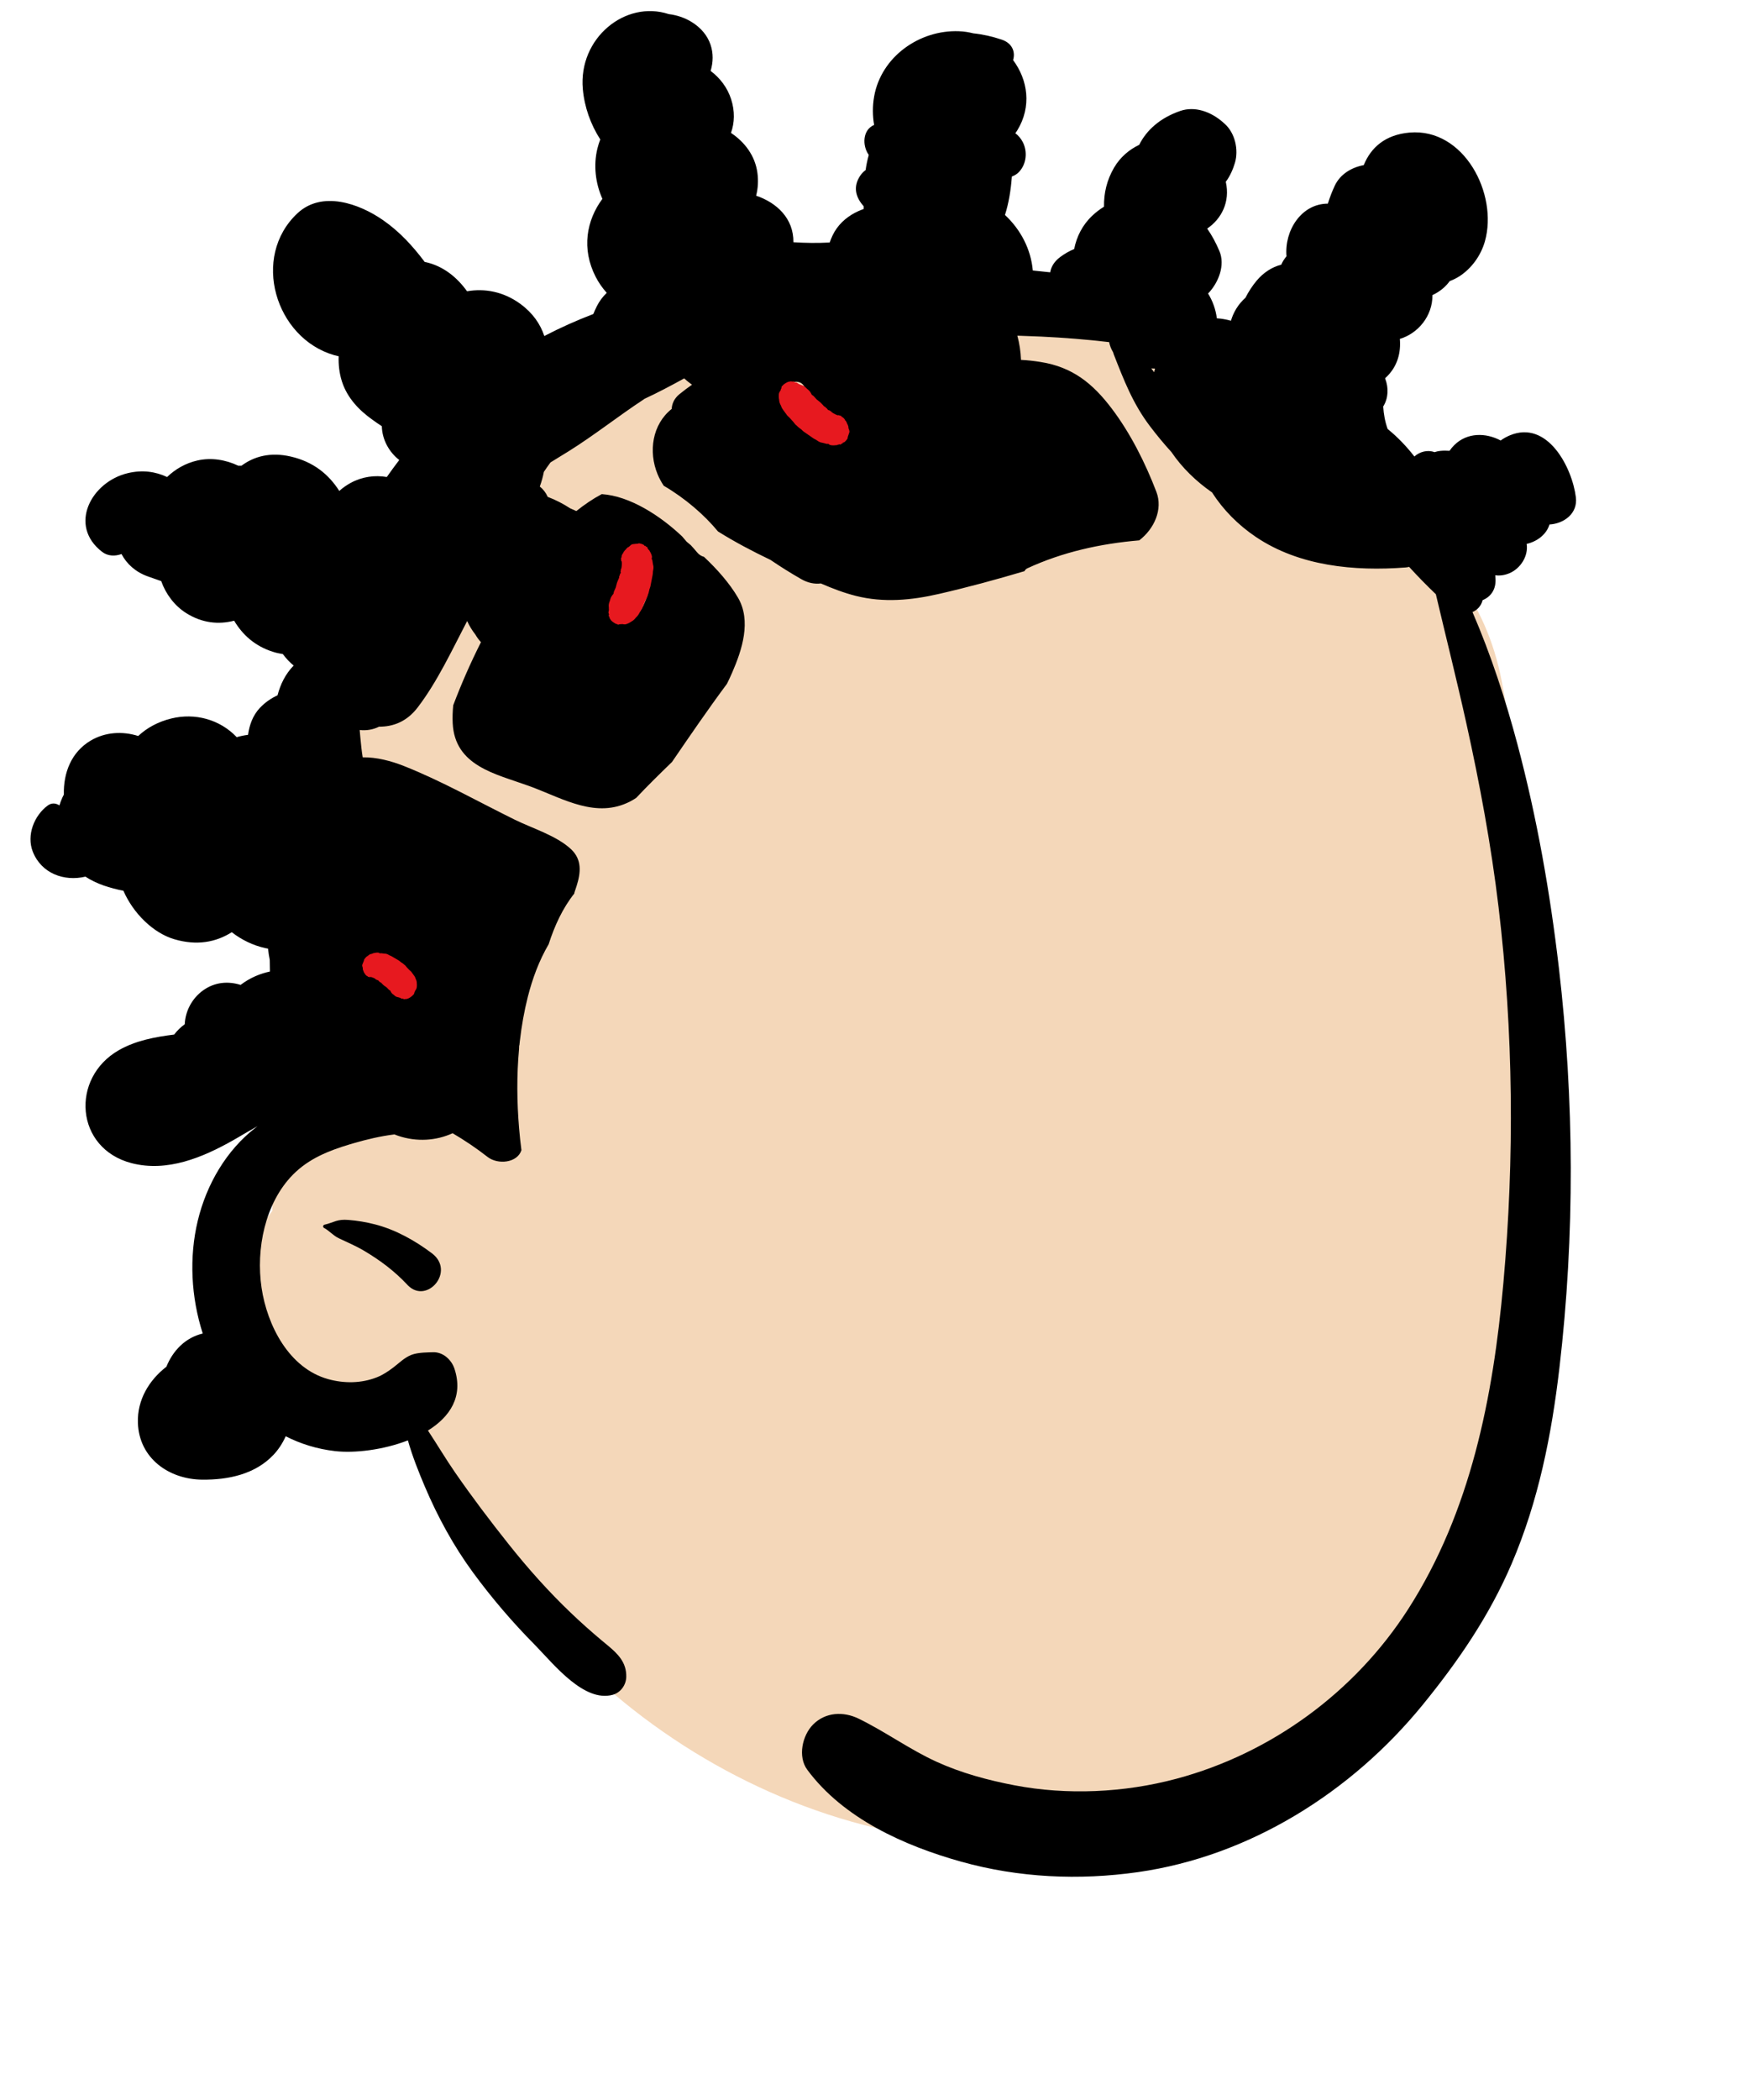 <svg xmlns="http://www.w3.org/2000/svg" xmlns:xlink="http://www.w3.org/1999/xlink" width="473" zoomAndPan="magnify" viewBox="0 0 354.75 425.25" height="567" preserveAspectRatio="xMidYMid meet" version="1.0"><defs><clipPath id="582af2bd28"><path d="M 73 192 L 85 192 L 85 203 L 73 203 Z M 73 192 " clip-rule="nonzero"/></clipPath><clipPath id="1446419710"><path d="M 80.695 204.383 L 72.273 195.578 L 77.453 190.625 L 85.875 199.434 Z M 80.695 204.383 " clip-rule="nonzero"/></clipPath><clipPath id="e3c611e099"><path d="M 83.523 201.668 C 82.742 202.316 82.473 202.262 82.309 202.312 C 82.309 202.312 82.254 202.367 82.203 202.312 C 82.203 202.312 82.203 202.312 82.094 202.312 C 82.094 202.312 81.93 202.367 81.82 202.367 C 81.82 202.367 81.77 202.312 81.719 202.258 C 81.609 202.258 81.504 202.258 81.395 202.258 C 81.234 202.203 81.082 202.043 80.973 202.043 C 80.812 201.988 80.703 201.988 80.652 201.934 C 80.598 201.988 80.547 201.934 80.547 201.934 C 80.492 201.879 80.438 201.934 80.387 201.879 C 80.277 201.879 79.965 201.664 79.758 201.449 C 79.547 201.34 79.289 201.07 79.188 200.852 C 79.137 200.801 79.141 200.691 79.039 200.582 C 78.988 200.531 78.879 200.531 78.777 200.422 C 78.672 200.312 78.465 200.098 78.363 199.988 C 78.262 199.883 78.102 199.828 77.996 199.719 C 77.785 199.609 77.527 199.34 77.426 199.234 C 77.32 199.125 77.219 199.016 77.168 198.965 C 77.168 198.965 77.059 198.961 77.059 198.961 C 77.008 198.91 76.957 198.855 76.902 198.801 C 76.742 198.746 76.645 198.531 76.594 198.477 C 76.539 198.531 76.484 198.477 76.484 198.477 C 76.484 198.477 76.379 198.477 76.379 198.477 C 76.379 198.477 76.328 198.422 76.328 198.422 C 76.273 198.367 76.168 198.367 76.168 198.367 C 76.168 198.367 76.113 198.312 76.113 198.312 C 76.062 198.262 76.062 198.262 76.012 198.207 C 75.961 198.152 75.59 197.988 75.43 197.938 C 75.32 197.934 75.219 197.828 75.164 197.883 C 75.109 197.828 75.109 197.828 75.109 197.828 C 75.109 197.828 75.055 197.883 74.945 197.883 C 74.945 197.883 74.84 197.879 74.84 197.879 C 74.84 197.879 74.84 197.879 74.789 197.828 C 74.73 197.879 74.68 197.828 74.68 197.828 C 74.68 197.828 74.57 197.828 74.57 197.828 C 74.52 197.773 74.469 197.719 74.469 197.719 C 74.469 197.719 74.418 197.664 74.418 197.664 C 74.363 197.609 74.258 197.609 74.258 197.609 C 74.258 197.609 74 197.34 73.949 197.285 C 73.949 197.285 74.004 197.23 74.004 197.23 C 73.953 197.18 73.793 197.125 73.797 197.016 C 73.746 196.961 73.648 196.746 73.652 196.641 C 73.602 196.586 73.602 196.586 73.547 196.531 C 73.547 196.531 73.605 196.477 73.555 196.422 C 73.555 196.422 73.5 196.367 73.508 196.262 C 73.453 196.207 73.512 196.152 73.516 196.047 C 73.469 195.883 73.371 195.668 73.379 195.453 C 73.445 195.184 73.738 194.59 73.742 194.484 C 73.742 194.484 73.742 194.484 73.75 194.375 C 73.809 194.215 74.266 193.676 74.43 193.621 C 74.484 193.566 74.535 193.621 74.594 193.566 C 74.594 193.566 74.598 193.461 74.598 193.461 C 74.652 193.406 74.707 193.461 74.762 193.406 C 74.816 193.352 74.875 193.301 74.93 193.246 C 74.988 193.191 75.094 193.191 75.145 193.246 C 75.145 193.246 75.145 193.246 75.203 193.191 C 75.203 193.191 75.309 193.191 75.367 193.137 C 75.473 193.141 75.531 193.086 75.586 193.031 C 75.586 193.031 75.695 193.031 75.695 193.031 C 75.859 192.977 76.402 192.871 76.672 192.926 C 76.777 192.926 76.934 193.086 77.039 193.086 C 77.098 193.035 77.098 193.035 77.207 193.035 C 77.312 193.035 77.848 193.145 78.172 193.145 C 78.438 193.199 78.648 193.305 78.914 193.469 C 79.23 193.578 79.496 193.738 79.758 193.902 C 80.02 194.062 80.23 194.172 80.492 194.332 C 80.707 194.441 80.969 194.605 81.176 194.82 C 81.438 194.984 81.699 195.145 81.906 195.359 C 82.117 195.469 82.215 195.684 82.422 195.902 C 82.578 196.062 82.734 196.223 82.938 196.441 C 83.094 196.602 83.355 196.766 83.457 196.98 C 83.609 197.141 83.762 197.414 83.812 197.465 C 83.812 197.465 83.812 197.465 83.863 197.52 C 83.914 197.574 84.168 197.953 84.211 198.223 C 84.363 198.492 84.457 198.816 84.441 199.137 C 84.484 199.406 84.465 199.84 84.398 200.109 C 84.336 200.379 84.109 200.594 84.051 200.754 C 84.051 200.754 84.043 200.863 84.043 200.863 C 84.043 200.863 84.043 200.863 83.988 200.918 C 83.934 200.969 83.922 201.184 83.863 201.348 C 83.805 201.402 83.699 201.402 83.637 201.562 C 83.582 201.617 83.523 201.668 83.523 201.668 " clip-rule="nonzero"/></clipPath><clipPath id="89da1b57d3"><path d="M 157 77 L 173 77 L 173 91 L 157 91 Z M 157 77 " clip-rule="nonzero"/></clipPath><clipPath id="1a17b4a38a"><path d="M 162.031 74.824 L 173.469 87.441 L 167.426 92.922 L 155.988 80.305 Z M 162.031 74.824 " clip-rule="nonzero"/></clipPath><clipPath id="2ce964e2c7"><path d="M 158.766 77.867 C 159.688 77.172 160.027 77.281 160.23 77.242 C 160.23 77.242 160.297 77.18 160.367 77.258 C 160.367 77.258 160.367 77.258 160.5 77.277 C 160.5 77.277 160.703 77.234 160.84 77.25 C 160.84 77.25 160.906 77.328 160.977 77.406 C 161.113 77.422 161.25 77.441 161.383 77.457 C 161.59 77.555 161.801 77.785 161.938 77.805 C 162.141 77.898 162.277 77.914 162.348 77.992 C 162.414 77.934 162.484 78.012 162.484 78.012 C 162.555 78.086 162.617 78.027 162.688 78.105 C 162.824 78.121 163.238 78.449 163.52 78.758 C 163.797 78.93 164.145 79.316 164.289 79.605 C 164.359 79.684 164.363 79.82 164.504 79.977 C 164.574 80.051 164.711 80.07 164.848 80.223 C 164.988 80.379 165.27 80.688 165.41 80.84 C 165.547 80.996 165.754 81.09 165.895 81.246 C 166.168 81.418 166.52 81.801 166.66 81.957 C 166.801 82.113 166.941 82.266 167.008 82.344 C 167.008 82.344 167.145 82.359 167.145 82.359 C 167.215 82.438 167.285 82.516 167.355 82.594 C 167.562 82.688 167.703 82.977 167.773 83.055 C 167.84 82.996 167.91 83.074 167.91 83.074 C 167.91 83.074 168.047 83.09 168.047 83.09 C 168.047 83.09 168.117 83.168 168.117 83.168 C 168.188 83.246 168.32 83.262 168.32 83.262 C 168.32 83.262 168.391 83.34 168.391 83.34 C 168.461 83.418 168.461 83.418 168.531 83.492 C 168.602 83.57 169.082 83.836 169.289 83.934 C 169.426 83.949 169.562 84.105 169.629 84.047 C 169.699 84.121 169.699 84.121 169.699 84.121 C 169.699 84.121 169.766 84.062 169.902 84.082 C 169.902 84.082 170.035 84.098 170.035 84.098 C 170.035 84.098 170.035 84.098 170.105 84.176 C 170.172 84.117 170.242 84.191 170.242 84.191 C 170.242 84.191 170.379 84.211 170.379 84.211 C 170.449 84.289 170.52 84.363 170.52 84.363 C 170.52 84.363 170.586 84.441 170.586 84.441 C 170.656 84.52 170.793 84.535 170.793 84.535 C 170.793 84.535 171.145 84.922 171.215 85 C 171.215 85 171.148 85.059 171.148 85.059 C 171.219 85.137 171.422 85.23 171.426 85.367 C 171.496 85.445 171.641 85.734 171.645 85.871 C 171.715 85.949 171.715 85.949 171.785 86.027 C 171.785 86.027 171.719 86.086 171.789 86.164 C 171.789 86.164 171.859 86.242 171.863 86.379 C 171.934 86.457 171.867 86.516 171.875 86.652 C 171.949 86.863 172.094 87.156 172.102 87.43 C 172.043 87.762 171.727 88.469 171.734 88.605 C 171.734 88.605 171.734 88.605 171.738 88.742 C 171.676 88.941 171.156 89.555 170.953 89.594 C 170.887 89.656 170.816 89.578 170.754 89.637 C 170.754 89.637 170.758 89.773 170.758 89.773 C 170.691 89.832 170.621 89.754 170.555 89.816 C 170.488 89.875 170.426 89.934 170.359 89.992 C 170.293 90.055 170.156 90.035 170.086 89.957 C 170.086 89.957 170.086 89.957 170.02 90.02 C 170.02 90.02 169.887 90 169.82 90.059 C 169.684 90.043 169.617 90.102 169.555 90.16 C 169.555 90.16 169.418 90.145 169.418 90.145 C 169.215 90.188 168.543 90.234 168.203 90.121 C 168.066 90.105 167.855 89.871 167.719 89.855 C 167.656 89.914 167.656 89.914 167.52 89.898 C 167.383 89.879 166.699 89.656 166.293 89.602 C 165.953 89.488 165.676 89.316 165.332 89.066 C 164.922 88.879 164.574 88.629 164.23 88.379 C 163.883 88.129 163.609 87.957 163.262 87.711 C 162.988 87.539 162.641 87.289 162.359 86.98 C 162.016 86.73 161.672 86.48 161.391 86.172 C 161.113 86 160.969 85.711 160.691 85.402 C 160.48 85.168 160.27 84.938 159.992 84.629 C 159.781 84.398 159.434 84.148 159.289 83.859 C 159.082 83.625 158.867 83.258 158.797 83.18 C 158.797 83.18 158.797 83.18 158.727 83.102 C 158.656 83.027 158.301 82.504 158.223 82.152 C 158.008 81.785 157.859 81.355 157.848 80.945 C 157.77 80.598 157.754 80.051 157.809 79.715 C 157.867 79.383 158.129 79.145 158.191 78.949 C 158.191 78.949 158.188 78.812 158.188 78.812 C 158.188 78.812 158.188 78.812 158.25 78.754 C 158.316 78.695 158.309 78.422 158.371 78.223 C 158.434 78.164 158.57 78.184 158.633 77.984 C 158.699 77.926 158.766 77.867 158.766 77.867 " clip-rule="nonzero"/></clipPath><clipPath id="0fad32a359"><path d="M 123 110 L 133 110 L 133 127 L 123 127 Z M 123 110 " clip-rule="nonzero"/></clipPath><clipPath id="b148c515b3"><path d="M 120.598 124.543 L 127.5 108.973 L 134.957 112.277 L 128.059 127.848 Z M 120.598 124.543 " clip-rule="nonzero"/></clipPath><clipPath id="249d583dec"><path d="M 124.703 126.297 C 123.691 125.734 123.656 125.379 123.535 125.211 C 123.535 125.211 123.457 125.176 123.5 125.082 C 123.5 125.082 123.5 125.082 123.461 124.949 C 123.461 124.949 123.34 124.781 123.301 124.652 C 123.301 124.652 123.344 124.555 123.387 124.461 C 123.348 124.328 123.309 124.199 123.27 124.066 C 123.273 123.84 123.398 123.555 123.359 123.422 C 123.363 123.199 123.324 123.066 123.367 122.973 C 123.285 122.934 123.328 122.84 123.328 122.84 C 123.371 122.746 123.289 122.707 123.332 122.613 C 123.293 122.48 123.422 121.969 123.59 121.59 C 123.637 121.266 123.848 120.793 124.055 120.543 C 124.098 120.445 124.219 120.387 124.305 120.195 C 124.348 120.102 124.309 119.969 124.395 119.781 C 124.477 119.59 124.645 119.207 124.73 119.02 C 124.816 118.828 124.816 118.602 124.902 118.41 C 124.949 118.09 125.16 117.613 125.242 117.422 C 125.328 117.23 125.414 117.039 125.453 116.945 C 125.453 116.945 125.414 116.816 125.414 116.816 C 125.457 116.719 125.5 116.625 125.543 116.527 C 125.547 116.301 125.754 116.051 125.797 115.957 C 125.715 115.922 125.758 115.828 125.758 115.828 C 125.758 115.828 125.719 115.695 125.719 115.695 C 125.719 115.695 125.762 115.602 125.762 115.602 C 125.801 115.504 125.762 115.375 125.762 115.375 C 125.762 115.375 125.805 115.277 125.805 115.277 C 125.848 115.184 125.848 115.184 125.891 115.086 C 125.934 114.992 125.98 114.445 125.984 114.219 C 125.945 114.086 126.031 113.895 125.949 113.859 C 125.992 113.766 125.992 113.766 125.992 113.766 C 125.992 113.766 125.91 113.73 125.871 113.598 C 125.871 113.598 125.832 113.469 125.832 113.469 C 125.832 113.469 125.832 113.469 125.875 113.371 C 125.793 113.336 125.836 113.242 125.836 113.242 C 125.836 113.242 125.797 113.109 125.797 113.109 C 125.84 113.016 125.883 112.918 125.883 112.918 C 125.883 112.918 125.926 112.824 125.926 112.824 C 125.965 112.73 125.926 112.598 125.926 112.598 C 125.926 112.598 126.137 112.121 126.18 112.027 C 126.18 112.027 126.262 112.062 126.262 112.062 C 126.305 111.965 126.309 111.738 126.43 111.68 C 126.473 111.586 126.68 111.336 126.805 111.277 C 126.844 111.18 126.844 111.18 126.887 111.086 C 126.887 111.086 126.969 111.121 127.012 111.027 C 127.012 111.027 127.055 110.93 127.176 110.871 C 127.219 110.777 127.301 110.812 127.422 110.754 C 127.59 110.598 127.797 110.348 128.043 110.23 C 128.371 110.148 129.145 110.148 129.27 110.09 C 129.27 110.09 129.27 110.09 129.391 110.031 C 129.594 110.008 130.367 110.234 130.488 110.402 C 130.566 110.438 130.527 110.531 130.605 110.57 C 130.605 110.57 130.73 110.508 130.73 110.508 C 130.812 110.547 130.77 110.641 130.852 110.676 C 130.93 110.711 131.012 110.75 131.094 110.785 C 131.172 110.82 131.211 110.953 131.172 111.047 C 131.172 111.047 131.172 111.047 131.25 111.082 C 131.25 111.082 131.289 111.215 131.371 111.25 C 131.41 111.379 131.492 111.418 131.57 111.453 C 131.57 111.453 131.609 111.582 131.609 111.582 C 131.73 111.75 132.047 112.348 132.082 112.703 C 132.121 112.836 131.996 113.121 132.035 113.254 C 132.117 113.289 132.117 113.289 132.156 113.418 C 132.191 113.551 132.266 114.266 132.379 114.66 C 132.418 115.016 132.371 115.34 132.281 115.754 C 132.277 116.207 132.188 116.625 132.102 117.043 C 132.012 117.457 131.969 117.781 131.879 118.195 C 131.832 118.52 131.746 118.938 131.578 119.316 C 131.488 119.734 131.402 120.152 131.234 120.531 C 131.188 120.852 130.98 121.102 130.812 121.484 C 130.684 121.77 130.559 122.055 130.391 122.438 C 130.262 122.723 130.176 123.141 129.965 123.391 C 129.84 123.676 129.59 124.02 129.547 124.113 C 129.547 124.113 129.547 124.113 129.504 124.211 C 129.465 124.305 129.129 124.84 128.84 125.055 C 128.59 125.398 128.262 125.711 127.891 125.887 C 127.602 126.102 127.109 126.34 126.781 126.422 C 126.453 126.504 126.129 126.359 125.926 126.383 C 125.926 126.383 125.801 126.441 125.801 126.441 C 125.801 126.441 125.801 126.441 125.723 126.406 C 125.641 126.371 125.395 126.488 125.191 126.512 C 125.109 126.477 125.07 126.348 124.867 126.371 C 124.785 126.332 124.703 126.297 124.703 126.297 " clip-rule="nonzero"/></clipPath></defs><path fill="#f4d7b9" d="M 308.988 187.344 C 308.129 170.961 307.379 154.031 304.238 137.898 C 302.699 129.992 299.617 122.691 294.637 116.34 C 290.078 110.531 284.34 106.027 278.523 101.551 C 266.828 92.559 255.582 82.602 242.492 75.645 C 229.934 68.969 216.355 64.938 202.281 63.129 C 175.184 59.645 146.719 65.445 123.184 79.363 C 100.355 92.863 82.004 113.812 70.648 137.699 C 65.008 149.566 60.77 162.094 58.484 175.051 C 55.762 190.492 56.008 205.977 56.105 221.594 C 56.141 226.84 56.094 232.086 55.832 237.32 C 55.406 239.863 55.172 242.434 55.176 245.195 C 50.008 251.992 47.906 261.078 51.145 269.449 C 56.309 282.805 70.965 288.875 84.27 286.547 C 84.863 290.02 86.301 293.438 88.086 296.77 C 91.141 302.457 94.559 308.031 98.184 313.375 C 105.684 324.43 114.242 334.453 124.453 343.102 C 144.695 360.242 170.336 371.473 196.93 373.098 C 221.137 374.574 246.672 367.691 266.414 353.488 C 276.664 346.117 285.531 337.086 292.121 326.27 C 299.816 313.633 303.992 299.086 306.16 284.543 C 310.918 252.621 310.664 219.504 308.988 187.344 Z M 308.988 187.344 " fill-opacity="1" fill-rule="evenodd"/><path fill="#000000" d="M 118.078 18.035 C 117.164 7.727 126.668 -0.031 135.484 2.855 C 137.105 3.059 138.676 3.566 140.082 4.426 C 144.141 6.906 145.027 10.902 143.969 14.359 C 145.875 15.797 147.375 17.746 148.129 20.098 C 148.906 22.52 148.828 24.871 148.094 26.918 C 150.863 28.746 152.953 31.504 153.438 34.918 C 153.668 36.543 153.574 38.152 153.191 39.629 C 157.379 41.051 160.797 44.234 160.746 49.055 C 163.18 49.211 165.613 49.246 168.094 49.109 C 168.445 48.109 168.879 47.137 169.523 46.242 C 170.82 44.434 172.664 43.195 174.707 42.422 L 174.988 42.32 L 174.984 41.77 C 173.418 40.039 172.688 37.852 174.352 35.473 C 174.637 35.062 174.988 34.727 175.375 34.438 C 175.512 33.402 175.734 32.383 176.012 31.375 C 174.629 29.453 174.781 26.258 177.094 25.305 C 176.773 23.426 176.754 21.48 177.102 19.52 C 178.531 11.488 186.285 6.016 194.273 6.324 C 195.273 6.359 196.246 6.512 197.188 6.75 C 199.133 6.953 201.066 7.391 202.973 8.035 C 205.168 8.785 205.734 10.617 205.25 12.168 C 208.23 16.156 209.078 21.574 206.074 26.445 C 205.961 26.629 205.836 26.805 205.711 26.984 C 206.312 27.438 206.836 28.035 207.227 28.801 C 208.203 30.73 207.965 33.184 206.473 34.797 C 206.074 35.227 205.562 35.547 205 35.754 L 204.988 35.914 C 204.793 38.5 204.383 41.094 203.605 43.535 C 206.77 46.473 208.871 50.473 209.242 54.777 C 210.422 54.887 211.598 55.016 212.773 55.148 C 212.949 53.969 213.664 52.906 214.75 52.082 C 215.66 51.395 216.633 50.844 217.629 50.43 C 218.109 47.953 219.285 45.582 221.273 43.699 C 222.008 43 222.812 42.387 223.672 41.855 C 223.621 39.172 224.223 36.492 225.707 33.953 C 226.945 31.84 228.746 30.309 230.797 29.332 C 232.297 26.324 235.066 23.867 239.102 22.473 C 242.117 21.43 245.309 22.668 247.602 24.617 L 248.113 25.066 C 250.215 26.922 250.977 30.332 250.199 32.961 C 249.836 34.199 249.227 35.645 248.344 36.816 C 249.277 40.93 247.418 44.363 244.574 46.293 C 245.547 47.68 246.363 49.211 247.055 50.852 C 248.246 53.684 246.906 57.215 244.754 59.445 C 245.695 60.949 246.309 62.699 246.531 64.461 C 247.492 64.516 248.445 64.688 249.387 64.953 C 249.895 63.223 250.855 61.613 252.324 60.301 C 252.965 59.043 253.73 57.875 254.582 56.855 C 255.93 55.242 257.676 54.078 259.578 53.605 C 259.832 53.008 260.191 52.434 260.641 51.91 C 260.188 46.664 263.664 41.246 269.02 41.242 C 269.398 40.02 269.859 38.809 270.414 37.625 C 271.496 35.297 273.797 33.902 276.289 33.441 C 277.754 29.875 280.633 27.281 285.57 26.848 C 296.602 25.883 303.539 39.258 300.844 48.859 C 300.043 51.711 298.168 54.336 295.68 55.949 C 295.027 56.371 294.371 56.676 293.707 56.93 C 293.043 57.855 292.148 58.68 291 59.352 C 290.746 59.5 290.484 59.637 290.215 59.754 C 290.238 64.039 287.281 67.527 283.609 68.633 C 283.848 71.336 283.156 74.047 281.102 76.137 L 280.957 76.277 L 280.66 76.547 L 280.633 76.664 C 281.363 78.547 281.289 80.617 280.238 82.32 C 280.332 83.887 280.609 85.418 281.137 86.875 C 283.164 88.516 284.953 90.398 286.551 92.445 C 287.621 91.477 289.234 91.039 290.629 91.57 C 291.016 91.438 291.414 91.352 291.797 91.312 C 292.434 91.25 293.055 91.25 293.668 91.297 C 293.953 90.887 294.277 90.496 294.645 90.129 C 297.25 87.555 301.031 87.605 304.031 89.207 C 304.566 88.816 305.176 88.469 305.859 88.18 C 313.508 84.953 318.523 94.66 319.27 100.711 C 319.676 104.012 316.836 106.047 313.918 106.219 C 313.328 108.219 311.426 109.66 309.301 110.148 C 309.68 112.621 308.039 115.145 305.805 116.086 C 304.809 116.504 303.848 116.621 302.938 116.5 L 302.98 117.082 C 303.156 119.406 301.984 120.883 300.375 121.539 C 300.094 122.688 299.309 123.523 298.324 123.949 C 302.082 132.652 305.047 141.77 307.441 150.762 C 311.387 165.605 314.043 180.723 315.824 195.973 C 318.953 222.785 319.078 250.148 315.941 276.973 C 314.348 290.625 311.695 303.965 306.273 316.641 C 301.746 327.219 295.457 336.395 288.215 345.273 C 273.824 362.91 253.23 375.902 230.531 379.129 C 218.617 380.824 206.398 380.27 194.77 377.023 C 183.195 373.793 170.852 368.25 163.559 358.406 C 161.582 355.742 162.543 351.422 164.742 349.223 C 167.254 346.711 170.867 346.551 173.93 348.035 C 179.363 350.672 184.25 354.277 189.777 356.793 C 194.766 359.062 200.156 360.516 205.527 361.543 C 216.164 363.578 227.73 363.059 238.336 360.219 C 257.566 355.074 274.508 342.656 285.266 325.91 C 297.973 306.125 302.508 282.938 304.582 259.836 C 306.855 234.547 306.617 208.91 303.605 183.691 C 302.109 171.188 299.809 158.793 297.086 146.504 C 295.148 137.75 292.961 129.059 290.902 120.336 C 289.039 118.555 287.234 116.715 285.496 114.809 L 285.441 114.809 C 285.223 114.863 284.992 114.902 284.746 114.922 C 274.418 115.707 263.227 114.672 254.414 108.719 C 250.832 106.301 247.805 103.238 245.551 99.715 C 242.383 97.52 239.5 94.75 237.332 91.551 C 235.797 89.867 234.34 88.105 232.957 86.277 C 229.508 81.727 227.68 76.953 225.621 71.699 C 225.574 71.582 225.543 71.461 225.52 71.348 C 225.125 70.703 224.848 70 224.711 69.285 C 220.129 68.742 215.523 68.383 210.965 68.164 C 209.352 68.09 207.734 68.027 206.113 67.977 C 206.539 69.559 206.793 71.199 206.852 72.883 C 208.156 72.941 209.488 73.094 210.855 73.312 C 217.254 74.332 221.355 77.605 225.242 82.742 C 229.023 87.738 232.039 93.746 234.277 99.594 C 235.652 103.172 233.82 107.125 230.809 109.43 C 222.992 110.094 215.309 111.773 208.113 115.102 C 207.863 115.223 207.68 115.426 207.555 115.668 C 201.812 117.379 196.023 118.945 190.238 120.273 C 184.656 121.559 179.016 122.094 173.398 120.676 C 170.988 120.066 168.625 119.168 166.305 118.156 C 165.059 118.309 163.707 118.07 162.332 117.281 C 160.254 116.09 158.16 114.789 156.102 113.387 C 152.461 111.641 148.879 109.766 145.457 107.621 L 145.438 107.594 C 142.711 104.285 138.82 100.914 134.465 98.363 C 133.984 97.629 133.559 96.852 133.219 96.027 C 131.344 91.469 132.129 85.953 136.082 82.816 C 136.137 81.734 136.609 80.676 137.652 79.828 C 138.48 79.152 139.332 78.516 140.203 77.906 C 140.02 77.77 139.836 77.637 139.656 77.5 C 139.297 77.227 138.949 76.938 138.613 76.633 C 135.977 78.082 133.312 79.496 130.59 80.758 C 130.52 80.809 130.457 80.859 130.383 80.906 C 125.262 84.27 120.418 88.129 115.234 91.367 C 113.992 92.141 112.754 92.895 111.527 93.648 C 111.066 94.277 110.617 94.914 110.184 95.562 C 109.996 96.562 109.715 97.559 109.363 98.527 C 110.043 99.07 110.594 99.781 110.969 100.625 C 112.582 101.234 114.098 102.016 115.512 102.941 L 116.766 103.496 C 118.379 102.207 120.082 101.039 121.91 100.066 C 127.652 100.441 133.859 104.508 138.223 108.656 C 138.527 109 138.828 109.348 139.113 109.703 C 139.391 109.926 139.668 110.16 139.945 110.395 C 140.398 110.879 140.82 111.363 141.203 111.828 C 141.637 112.355 142.129 112.645 142.625 112.766 C 145.297 115.277 147.801 118.102 149.516 121.035 C 152.266 125.746 150.34 131.617 148.324 136.238 C 147.996 136.992 147.648 137.738 147.285 138.473 C 143.434 143.656 139.785 148.988 136.137 154.32 C 133.68 156.695 131.238 159.086 128.902 161.574 C 128.523 161.828 128.121 162.074 127.68 162.301 C 120.883 165.801 114.309 161.863 107.836 159.41 L 107.113 159.145 C 100.441 156.73 92.137 155.145 91.715 146.457 C 91.656 145.273 91.703 144.062 91.82 142.836 C 93.465 138.48 95.344 134.211 97.445 130.047 C 97.02 129.59 96.641 129.082 96.32 128.52 C 95.645 127.66 95.082 126.738 94.648 125.762 C 91.551 131.695 88.602 138.062 84.617 143.27 C 82.422 146.137 79.688 147.172 76.785 147.164 C 75.562 147.781 74.191 147.988 72.871 147.836 L 73.012 149.422 C 73.133 150.746 73.273 152.07 73.477 153.367 C 76.281 153.324 79.215 154.09 81.828 155.125 C 89.5 158.16 96.891 162.359 104.293 166 C 107.863 167.758 112.773 169.23 115.695 171.977 C 117.93 174.082 117.676 176.691 116.824 179.402 C 116.68 179.867 116.52 180.324 116.367 180.785 L 116.359 180.938 C 113.973 183.941 112.34 187.527 111.152 191.23 C 109.215 194.527 107.863 198.223 106.941 201.848 C 106.195 204.789 105.668 207.793 105.32 210.824 L 105.23 211.652 L 105.184 211.75 L 105.156 212.465 C 104.664 217.805 104.723 223.211 105.168 228.504 C 105.293 229.98 105.445 231.457 105.641 232.926 C 104.805 235.535 100.848 235.898 98.793 234.301 C 96.535 232.539 94.16 230.938 91.699 229.492 C 88.34 231.02 84.453 231.281 80.703 230.027 C 80.434 229.941 80.18 229.832 79.922 229.73 C 77.109 230.078 74.324 230.734 71.66 231.512 L 70.859 231.746 C 66.605 233.027 62.555 234.629 59.352 237.879 C 53.664 243.648 51.832 252.98 52.992 260.793 C 54.121 268.391 58.531 277.078 66.477 279.289 C 69.73 280.191 73.234 280.164 76.395 278.902 C 77.598 278.422 78.625 277.727 79.641 276.965 C 80.883 276.027 81.867 274.973 83.344 274.379 C 84.691 273.836 87.02 273.879 87.68 273.848 C 89.734 273.746 91.473 275.355 92.078 277.195 C 93.922 282.812 91.152 286.938 86.703 289.699 C 88.574 292.531 90.328 295.492 92.184 298.172 C 95.645 303.176 99.305 308.012 103.094 312.77 C 106.984 317.656 111.133 322.309 115.652 326.621 C 117.695 328.57 119.801 330.449 121.965 332.258 L 123.16 333.246 C 125.18 334.934 126.949 336.652 126.879 339.598 C 126.84 341.246 125.742 342.777 124.121 343.219 C 118.383 344.773 112.367 337.25 108.629 333.387 L 108.336 333.086 C 103.812 328.512 99.602 323.594 95.797 318.402 C 91.875 313.051 88.66 307.141 86.07 301.043 C 84.871 298.211 83.562 294.973 82.641 291.695 C 77.652 293.629 71.859 294.32 67.895 293.867 C 64.238 293.449 60.898 292.398 57.883 290.863 C 57.266 292.246 56.434 293.531 55.426 294.602 C 51.691 298.566 46.25 299.699 40.98 299.648 C 34.234 299.59 28.18 295.332 27.938 288.156 C 27.777 283.504 30.188 279.508 33.707 276.785 C 35.012 273.566 37.488 270.91 41.078 270.051 C 38.703 262.707 38.285 254.613 40.07 247.199 C 41.836 239.859 45.871 232.906 51.832 228.328 L 52.172 228.07 L 52.031 228.145 C 50.621 228.922 49.246 229.762 47.852 230.562 L 47.227 230.922 C 41.035 234.418 33.863 237.418 26.652 235.551 C 15.211 232.582 14.223 218.312 24.066 212.68 C 27.469 210.73 31.398 209.996 35.281 209.512 C 35.895 208.711 36.625 207.996 37.43 207.418 C 37.547 204.797 38.867 202.176 41.199 200.527 C 43.578 198.848 46.254 198.68 48.742 199.453 C 49.668 198.758 50.676 198.148 51.781 197.672 C 52.738 197.258 53.715 196.953 54.688 196.746 C 54.672 195.965 54.664 195.18 54.652 194.398 C 54.496 193.668 54.398 192.902 54.301 192.105 C 54.125 192.074 53.949 192.047 53.773 192.012 C 51.238 191.457 48.949 190.32 46.957 188.785 C 43.766 190.801 39.898 191.562 35.293 190.199 C 31.023 188.934 26.996 184.957 25.004 180.391 C 22.273 179.844 19.625 179.047 17.305 177.531 C 13.008 178.555 8.379 176.902 6.637 172.457 C 5.348 169.156 6.898 165.172 9.668 163.129 C 10.473 162.531 11.348 162.645 12.039 163.105 C 12.203 162.57 12.395 162.039 12.633 161.52 C 12.727 161.312 12.832 161.109 12.938 160.906 C 12.832 156.539 14.418 152.316 18.383 149.973 C 21.324 148.234 24.836 148.043 28 149.047 C 29.734 147.43 31.938 146.191 34.672 145.512 C 39.477 144.316 44.539 145.68 47.961 149.285 C 48.699 149.066 49.465 148.914 50.25 148.816 C 50.535 146.805 51.219 144.871 52.648 143.359 C 53.672 142.277 54.898 141.414 56.227 140.809 C 56.832 138.531 57.828 136.492 59.492 134.785 C 58.676 134.098 57.938 133.324 57.309 132.465 C 56.609 132.352 55.914 132.199 55.238 131.98 C 51.621 130.82 49.129 128.543 47.438 125.703 C 44.305 126.504 40.988 126.211 37.73 124.164 C 35.375 122.688 33.598 120.324 32.66 117.68 L 29.984 116.742 C 27.461 115.852 25.652 114.184 24.617 112.199 C 23.305 112.672 21.855 112.656 20.676 111.746 C 13.766 106.41 18.484 97.574 25.883 95.82 C 28.891 95.105 31.52 95.512 33.855 96.602 C 35.516 95 37.602 93.797 39.988 93.254 C 42.77 92.621 45.703 93.086 48.27 94.312 L 48.934 94.305 C 51.52 92.383 54.84 91.523 58.895 92.453 C 63.484 93.504 66.617 96.074 68.738 99.422 C 69.422 98.805 70.188 98.262 71.023 97.805 C 73.398 96.512 75.938 96.195 78.367 96.598 C 79.184 95.434 80.023 94.285 80.887 93.156 C 78.832 91.551 77.43 89.066 77.355 86.309 C 76.738 85.922 76.137 85.48 75.562 85.078 C 72.754 83.098 70.371 80.617 69.285 77.281 C 68.746 75.617 68.551 73.883 68.613 72.145 C 68.309 72.078 68.008 72.008 67.711 71.926 C 55.77 68.488 50.816 52.031 60.258 43.199 C 65.211 38.559 72.746 41.188 77.648 44.613 C 80.992 46.945 83.648 49.852 86.055 53.059 C 86.168 53.082 86.277 53.09 86.391 53.117 C 89.848 53.934 92.594 56.152 94.625 58.988 C 98.211 58.363 102.027 59.055 105.43 61.547 C 107.91 63.359 109.469 65.605 110.277 68.047 C 113.5 66.367 116.816 64.891 120.207 63.59 C 120.426 63.055 120.66 62.52 120.93 61.992 C 121.449 60.961 122.133 60.062 122.926 59.305 C 122.062 58.34 121.297 57.266 120.684 56.066 C 117.766 50.379 118.82 44.625 122.043 40.273 C 120.637 37.098 120.199 33.496 121.035 30.074 C 121.191 29.438 121.387 28.828 121.613 28.238 C 119.656 25.191 118.402 21.68 118.078 18.035 Z M 65.719 248.023 C 67.789 247.52 68.277 246.859 70.605 247.051 C 72.406 247.195 74.25 247.504 75.996 247.957 C 80.168 249.035 84.059 251.219 87.484 253.789 C 92.344 257.43 86.523 264.203 82.656 260.316 L 82.539 260.195 C 79.938 257.406 77.02 255.23 73.75 253.289 C 72.094 252.305 70.383 251.594 68.652 250.766 C 67.453 250.195 66.762 249.262 65.637 248.664 C 65.371 248.523 65.434 248.094 65.719 248.023 Z M 76.863 193.148 C 75.719 192.742 74.406 193.605 74.098 194.715 C 73.77 195.91 74.469 196.992 75.547 197.434 L 75.668 197.477 C 77.133 197.996 78.473 198.855 79.609 199.906 L 79.852 200.137 C 81.926 202.152 85.105 198.977 83.027 196.957 C 81.266 195.246 79.176 193.965 76.863 193.148 Z M 130.602 111.383 C 129.418 108.797 125.645 110.965 126.668 113.527 L 126.723 113.648 C 127.785 115.977 127.348 118.68 126.188 120.875 L 126.074 121.086 C 124.66 123.609 128.539 125.879 129.953 123.352 C 132.047 119.602 132.395 115.309 130.602 111.383 Z M 163.223 79.188 L 163.168 78.93 C 162.637 76.09 158.309 77.293 158.836 80.121 C 159.719 84.828 163.137 87.918 167.52 89.453 C 170.254 90.41 171.43 86.074 168.715 85.121 C 165.809 84.105 163.867 82.18 163.223 79.188 Z M 234.008 74.641 L 233.246 74.609 L 233.828 75.375 C 233.883 75.129 233.941 74.887 234.008 74.641 Z M 234.008 74.641 " fill-opacity="1" fill-rule="evenodd"/><g clip-path="url(#582af2bd28)"><g clip-path="url(#1446419710)"><g clip-path="url(#e3c611e099)"><path fill="#e7191f" d="M 80.527 208.672 L 67.984 195.555 L 77.66 186.301 L 90.203 199.418 Z M 80.527 208.672 " fill-opacity="1" fill-rule="nonzero"/></g></g></g><g clip-path="url(#89da1b57d3)"><g clip-path="url(#1a17b4a38a)"><g clip-path="url(#2ce964e2c7)"><path fill="#e7191f" d="M 161.875 69.422 L 178.871 88.168 L 167.578 98.41 L 150.582 79.66 Z M 161.875 69.422 " fill-opacity="1" fill-rule="nonzero"/></g></g></g><g clip-path="url(#0fad32a359)"><g clip-path="url(#b148c515b3)"><g clip-path="url(#249d583dec)"><path fill="#e7191f" d="M 115.723 126.875 L 125.977 103.738 L 139.91 109.914 L 129.66 133.051 Z M 115.723 126.875 " fill-opacity="1" fill-rule="nonzero"/></g></g></g></svg>